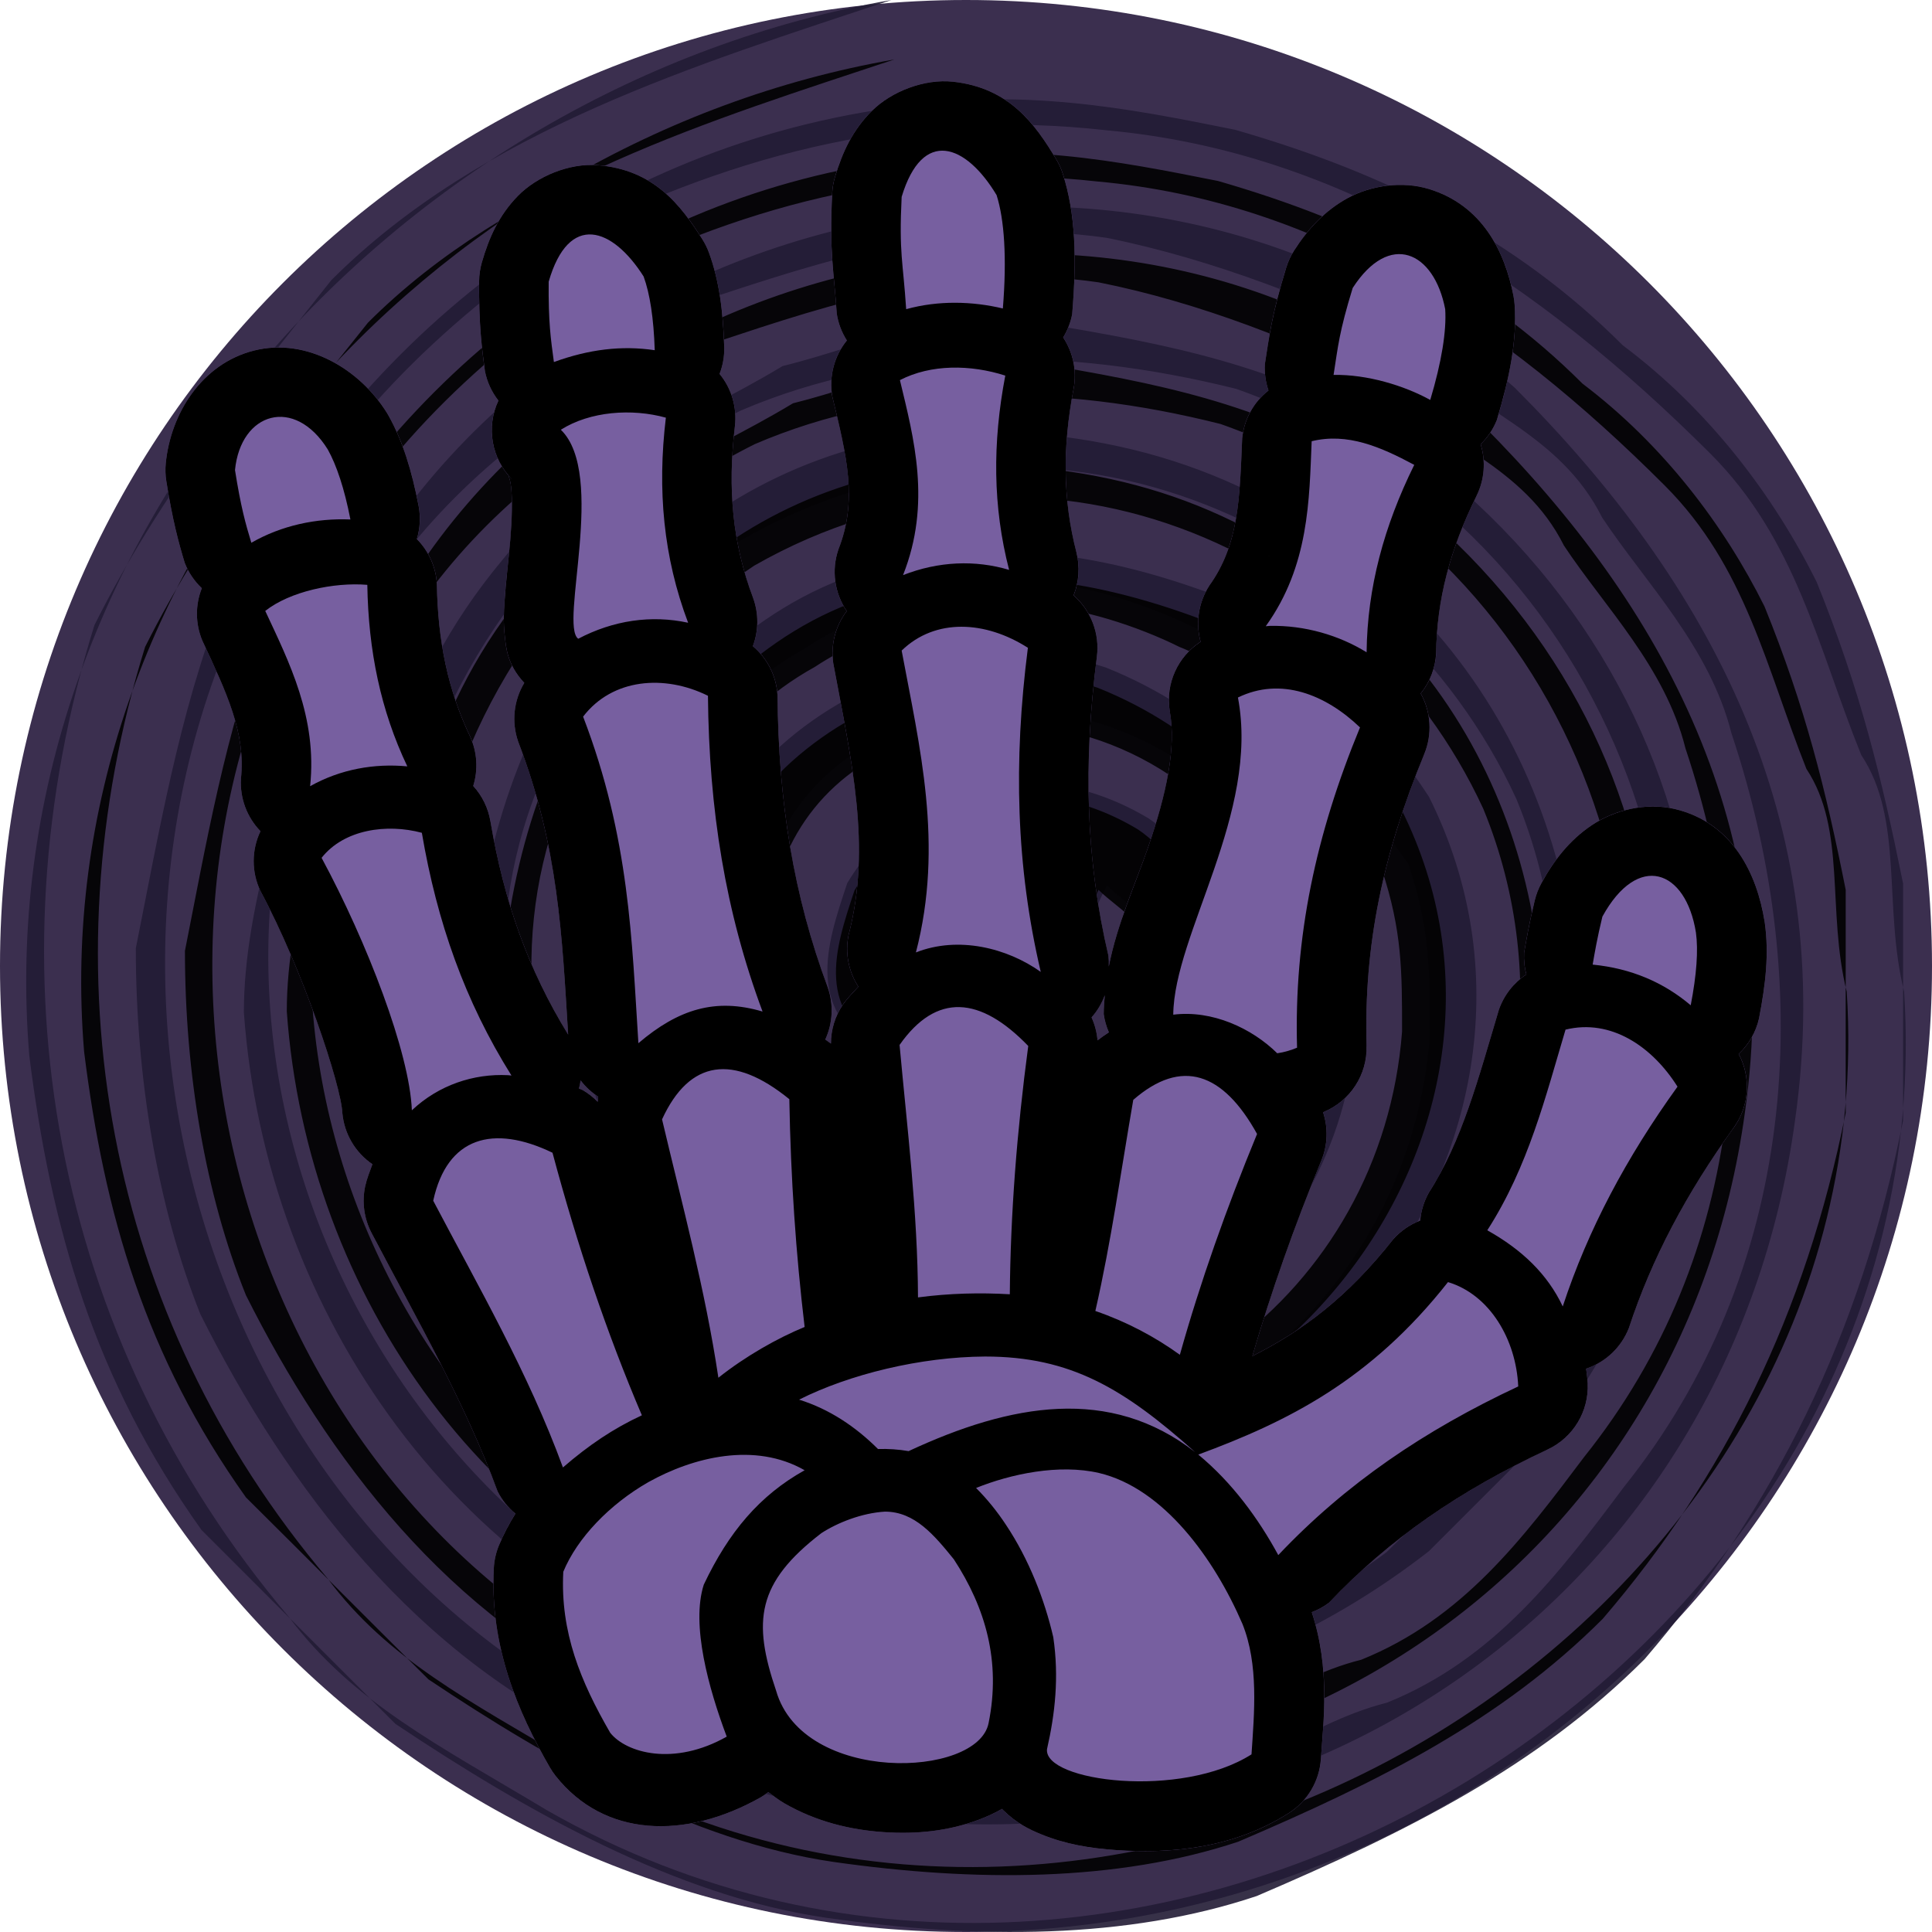 <svg height="500" viewBox="0 0 500 500" width="500" xmlns="http://www.w3.org/2000/svg" xmlns:xlink="http://www.w3.org/1999/xlink"><filter id="a" color-interpolation-filters="sRGB" height="1.091" width="1.101" x="-.051" y="-.046"><feGaussianBlur stdDeviation="8.724"/></filter><g transform="translate(-500)"><path d="m926.777 73.223c45.241 45.241 73.223 107.741 73.223 176.777 0 69.036-27.982 131.536-73.223 176.777-45.241 45.241-107.741 73.223-176.777 73.223-69.036 0-131.536-27.982-176.777-73.223-45.241-45.241-73.223-107.741-73.223-176.777 0-69.036 27.982-131.536 73.223-176.777 45.241-45.241 107.741-73.223 176.777-73.223 69.036 0 131.536 27.982 176.777 73.223z" fill="#3b2f4f"/><g clip-rule="evenodd"><path d="m730.649 0c-128.192 22.347-234.171 139.432-223.064 273.244 5.62 44.559 16.726 83.632 44.559 122.706l50.179 50.179c33.453 22.347 72.526 44.559 111.465 50.179 39.073 5.62 78.012 5.62 111.465-5.62 39.073-16.726 72.526-33.453 100.359-61.286 33.453-39.073 55.8-83.632 66.906-139.432v-61.286c-5.62-27.833-11.106-50.179-22.347-78.012-11.106-22.347-27.833-44.559-50.179-61.286-27.833-27.833-61.286-44.559-100.359-55.8-27.833-5.62-55.8-11.106-89.253-5.62-78.012 11.106-139.432 61.286-172.885 128.192-11.106 27.833-16.726 61.286-22.347 89.253 0 33.453 5.62 66.906 16.726 94.739 22.347 44.559 55.8 89.253 105.979 111.465 16.726 5.62 33.453 11.106 55.8 16.726 122.706 22.347 234.171-55.8 250.897-178.371 11.106-78.012-22.347-139.432-72.526-189.612-100.359-89.253-267.624-44.559-312.183 78.012-5.62 27.833-16.726 55.8-16.726 83.632 5.62 78.012 55.8 150.538 133.812 172.885 61.286 16.726 122.706 5.62 172.885-33.453 11.106-11.106 22.347-22.347 33.453-33.453 61.286-83.632 44.559-195.098-44.559-256.517-27.833-16.726-55.8-22.347-89.253-27.833-22.347-5.62-44.559 5.62-66.906 11.106-27.833 16.726-50.179 22.347-72.526 50.179-27.833 33.453-33.453 66.906-39.073 105.979 0 55.8 27.833 117.085 83.632 144.918 78.012 44.559 183.991 11.106 223.064-72.526 22.347-55.8 11.106-128.192-39.073-172.885-33.453-27.833-66.906-39.073-111.465-39.073-66.906 5.62-111.465 55.8-122.706 122.706-11.106 72.526 33.453 139.432 105.979 150.538 100.359 16.726 183.991-89.253 139.432-178.371-11.106-16.726-27.833-39.073-50.179-50.179-27.833-11.106-55.8-16.726-83.632-11.106-33.453 5.62-55.8 27.833-72.526 50.179-16.726 27.833-16.726 55.8-11.106 83.632 11.106 33.453 39.073 61.286 72.526 72.526 44.559 16.726 89.253-5.62 111.465-39.073 33.453-55.8 5.62-117.085-50.179-139.432-50.179-16.726-122.706 27.833-105.979 89.253 5.62 16.726 11.106 39.073 27.833 50.179 22.347 16.727 50.179 16.727 72.526 11.106 22.347-11.106 39.073-33.453 39.073-61.286-5.62-16.726-5.62-39.073-22.347-50.179-13.916-8.363-29.238-11.14-43.171-8.347-13.933 2.793-26.478 11.157-34.841 25.073-5.62 16.726-11.106 33.453 9.501 44.827 41.749-49.109 35.326.401 29.84-16.459v5.62c16.726-5.62 22.347-22.347 27.833-33.453 5.62 5.62 16.726 11.106 16.726 22.347 11.106 39.073-27.833 72.526-66.906 61.286-33.453-11.106-44.559-50.179-39.073-83.632 5.62-22.347 22.347-39.073 50.179-44.559 33.453-5.62 66.906 11.106 83.632 39.073 16.726 27.833 16.726 50.179 0 78.012-33.453 55.8-105.979 55.8-150.538 11.106-33.453-44.559-22.347-117.085 27.833-144.918 16.726-11.106 39.073-16.726 61.286-16.726 11.106 0 27.833 5.62 39.073 11.106 27.833 11.106 39.073 39.073 55.8 61.286 5.62 16.726 5.62 27.833 5.62 44.559-5.62 72.526-72.526 122.706-144.918 105.979-83.632-22.347-122.706-122.706-72.526-195.098 11.106-16.726 22.347-27.833 39.073-39.073 78.012-44.559 167.265-5.62 200.718 66.906 39.073 94.739-39.073 206.338-139.432 200.718-27.833-5.62-55.8-5.62-78.012-22.347-22.347-11.106-27.833-27.833-39.073-39.073-66.906-78.012-33.453-195.098 55.8-239.791 39.073-16.726 83.632-16.726 128.192-5.62 94.739 33.453 139.432 144.918 94.739 234.171-11.106 27.833-33.453 44.559-55.8 66.906-22.347 16.726-50.179 27.833-78.012 33.453-44.559 5.62-89.253-5.62-128.192-27.833-94.739-66.906-117.085-211.824-22.347-289.97 16.727-11.106 27.833-33.453 50.179-39.073 33.453-11.106 66.906-22.347 105.979-16.726 27.833 5.62 55.8 16.726 78.012 27.833 16.726 16.726 39.073 22.347 50.179 44.559 11.106 16.726 27.833 33.453 33.453 55.8 22.347 66.906 16.726 139.432-27.833 195.098-16.726 22.347-33.453 44.559-61.286 55.8-22.347 5.62-39.073 22.347-61.286 22.347-39.073 0-83.632 5.62-122.706-11.106-117.085-44.559-167.265-195.098-105.979-306.697 16.727-33.453 44.559-61.286 78.012-83.632 44.559-22.347 89.253-33.453 139.432-27.833 61.286 5.62 111.465 39.073 156.159 83.632 22.347 22.347 27.833 50.179 39.073 78.012 11.106 16.727 5.62 39.073 11.106 61.286 11.106 172.885-195.098 301.077-351.256 211.824-27.833-16.726-50.179-27.833-66.906-50.179-61.286-72.526-78.012-167.265-50.179-256.517 16.726-33.453 39.073-61.286 61.286-89.253 39.073-39.073 94.739-55.8 144.918-72.526" fill="#221b35" opacity=".9"/><path d="m731.451 15.388c-120.565 21.008-220.121 131.002-209.683 256.785 5.219 41.883 15.79 78.681 41.883 115.346 15.79 15.656 31.446 31.446 47.236 47.102 31.446 21.009 68.11 41.883 104.775 47.236 36.664 5.219 73.329 5.219 104.775-5.219 36.664-15.656 68.11-31.446 94.337-57.673 31.446-36.664 52.454-78.681 62.892-131.002v-57.673c-5.219-26.227-10.437-47.236-21.009-73.329-10.437-21.008-26.227-41.883-47.102-57.673-26.227-26.227-57.673-41.883-94.337-52.454-26.227-5.219-52.454-10.437-83.9-5.219-73.329 10.437-131.002 57.673-162.448 120.565-10.437 26.227-15.79 57.673-21.008 83.9 0 31.446 5.219 62.892 15.79 89.119 21.008 41.883 52.454 83.9 99.556 104.775 15.79 5.219 31.446 10.437 52.454 15.656 115.346 21.008 220.121-52.454 235.91-167.666 10.437-73.329-21.008-131.002-68.11-178.237-94.337-83.9-251.566-41.883-293.45 73.329-5.219 26.227-15.79 52.454-15.79 78.681 5.219 73.329 52.454 141.573 125.783 162.448 57.673 15.79 115.346 5.219 162.448-31.446 10.437-10.437 21.008-21.008 31.446-31.446 57.673-78.681 41.883-183.456-41.883-241.129-26.227-15.79-52.454-21.008-83.9-26.227-21.008-5.219-41.883 5.219-62.892 10.437-26.227 15.79-47.236 21.008-68.11 47.102-26.227 31.446-31.446 62.892-36.664 99.556 0 52.454 26.227 110.127 78.681 136.221 73.329 41.883 173.019 10.437 209.683-68.11 21.008-52.454 10.437-120.565-36.664-162.448-31.446-26.227-62.892-36.664-104.775-36.664-62.892 5.219-104.775 52.454-115.346 115.346-10.437 68.11 31.446 131.002 99.556 141.573 94.337 15.656 173.019-83.9 131.002-167.666-10.437-15.79-26.227-36.664-47.102-47.236-26.227-10.437-52.454-15.656-78.681-10.437-31.446 5.219-52.454 26.227-68.11 47.236-15.79 26.227-15.79 52.454-10.437 78.681 10.437 31.446 36.664 57.673 68.11 68.11 41.883 15.79 83.9-5.219 104.775-36.664 31.446-52.454 5.219-110.127-47.102-131.002-47.236-15.79-115.346 26.227-99.556 83.9 5.219 15.656 10.437 36.664 26.227 47.236 21.008 15.79 47.102 15.79 68.11 10.437 21.008-10.437 36.664-31.446 36.664-57.673-5.219-15.79-5.219-36.664-21.008-47.236-13.114-7.895-27.532-10.504-40.629-7.861-13.097 2.643-24.872 10.538-32.7 23.651-5.219 15.656-10.437 31.446 8.965 42.151 39.207-46.7 33.052-.268 27.967-16.057v5.219c15.79-5.219 21.008-21.008 26.227-31.446 5.219 5.219 15.656 10.437 15.656 21.008 10.437 36.664-26.227 68.11-62.892 57.673-31.446-10.437-41.883-47.236-36.664-78.681 5.219-21.008 21.008-36.664 47.102-41.883 31.446-5.219 62.892 10.437 78.681 36.664 15.656 26.227 15.656 47.236 0 73.329-31.446 52.454-99.556 52.454-141.573 10.437-31.446-41.883-21.008-110.127 26.227-136.221 15.79-10.437 36.664-15.656 57.673-15.656 10.437 0 26.227 5.219 36.664 10.437 26.227 10.437 36.664 36.664 52.454 57.673 5.219 15.79 5.219 26.227 5.219 41.883-5.219 68.11-68.11 115.346-136.221 99.556-78.681-21.008-115.346-115.346-68.11-183.456 10.437-15.656 21.008-26.227 36.664-36.664 73.329-41.883 157.229-5.219 188.675 62.892 36.664 89.119-36.664 193.893-131.002 188.675-26.227-5.219-52.454-5.219-73.329-21.008-21.008-10.437-26.227-26.227-36.664-36.664-62.892-73.329-31.446-183.456 52.454-225.339 36.664-15.79 78.681-15.79 120.565-5.219 89.119 31.446 131.002 136.221 89.119 220.121-10.437 26.227-31.446 41.883-52.454 62.892-21.008 15.79-47.236 26.227-73.329 31.446-41.883 5.219-83.9-5.219-120.565-26.227-89.119-62.892-110.127-199.112-21.008-272.575 15.656-10.437 26.227-31.446 47.102-36.664 31.446-10.437 62.892-21.008 99.556-15.656 26.227 5.219 52.454 15.656 73.329 26.227 15.656 15.79 36.664 21.008 47.102 41.883 10.437 15.79 26.227 31.446 31.446 52.454 21.008 62.892 15.79 131.002-26.227 183.456-15.79 21.008-31.446 41.883-57.673 52.454-21.008 5.219-36.664 21.008-57.673 21.008-36.664 0-78.681 5.219-115.346-10.437-110.127-41.883-157.229-183.456-99.556-288.231 15.79-31.446 41.883-57.673 73.329-78.681 41.883-21.008 83.9-31.446 131.002-26.227 57.673 5.219 104.775 36.664 146.792 78.681 21.009 21.008 26.227 47.102 36.664 73.329 10.437 15.79 5.219 36.664 10.437 57.673 10.437 162.448-183.456 283.012-330.248 199.112-26.227-15.656-47.236-26.227-62.892-47.236-57.673-68.11-73.329-157.229-47.236-241.129 15.79-31.446 36.664-57.673 57.673-83.9 36.664-36.664 89.119-52.454 136.221-68.11" opacity=".9"/></g></g><g stroke-linecap="round" stroke-linejoin="round"><path d="m246.607 21.141c-7.323-.786-15.848 2.501-20.908 7.502s-7.684 10.788-9.588 17.115a18.002 18.002 0 0 0 -.742 4.309c-.766 15.71.435 19.618 1.186 31.119a18.002 18.002 0 0 0 2.617 6.93 18.002 18.002 0 0 0 -3.777 14.459c3.697 15.409 6.65 26.832 1.578 39.635a18.002 18.002 0 0 0 2.166 15.947 18.002 18.002 0 0 0 -3.488 13.506c4.732 25.423 9.941 47.359 3.969 70.289a18.002 18.002 0 0 0 2.525 13.4c-1.426 1.541-2.896 3.062-4.07 4.734a18.002 18.002 0 0 0 -3.025 9.996c-.471-.377-.987-.69-1.467-1.057a18.002 18.002 0 0 0 .631-13.525c-8.827-23.676-12.741-47.793-12.996-75.598a18.002 18.002 0 0 0 -6.373-12.676 18.002 18.002 0 0 0 .082-12.418c-5.299-14.032-6.697-28.208-4.729-44.562a18.002 18.002 0 0 0 -3.975-13.482 18.002 18.002 0 0 0 1.215-6.717c-.307-9.411-1.232-17.235-3.975-24.699a18.002 18.002 0 0 0 -1.688-3.42c-5.588-8.828-12.555-18.061-27.162-19.182-7.304-.56-15.62 2.886-20.564 7.938s-7.512 10.867-9.348 17.234a18.002 18.002 0 0 0 -.703 4.834c-.096 11.371.719 17.451 1.51 23.338a18.002 18.002 0 0 0 3.486 7.58 18.002 18.002 0 0 0 3.623 20.469c-1.797-1.742-.702-1.366-.342 1.881s.232 8.401-.217 13.738-1.16 10.793-1.496 16.102c-.168 2.654-.311 5.205.068 8.592.31 2.769.47 7.39 5.057 12.268a18.002 18.002 0 0 0 -1.584 15.201c10.436 27.18 11.347 50.237 12.936 75.824-10.343-16.823-16.574-34.385-20.119-55.234a18.002 18.002 0 0 0 -4.445-9.105 18.002 18.002 0 0 0 -.812-12.809c-5.684-11.932-8.364-24.581-8.602-39.523a18.002 18.002 0 0 0 -5.178-11.568 18.002 18.002 0 0 0 .475-8.502c-1.794-9.231-4.078-16.742-7.775-23.396a18.002 18.002 0 0 0 -.436-.742c-7.025-11.331-20.755-19.553-34.352-16.158s-21.637 16.356-22.893 29.201a18.002 18.002 0 0 0 .139 4.576c1.628 10.245 3.198 15.992 4.783 21.213a18.002 18.002 0 0 0 4.412 6.527 18.002 18.002 0 0 0 .094 13.484c6.333 13.598 11.292 23.94 10.027 35.861a18.002 18.002 0 0 0 5.055 13.535 18.002 18.002 0 0 0 -.029 15.445c10.902 20.223 20.942 50.463 21.223 57.514a18.002 18.002 0 0 0 7.781 13.232c-.674 1.869-1.444 3.719-1.859 5.629a18.002 18.002 0 0 0 1.66 12.205c12.02 22.848 24.294 44.172 32.598 66.84a18.002 18.002 0 0 0 4.6 5.766c-1.603 2.596-3.06 5.3-4.248 8.182a18.002 18.002 0 0 0 -1.336 5.932c-1.046 20.217 6.185 37.156 14.543 51.609a18.002 18.002 0 0 0 1.48 2.176c12.511 15.775 33.373 16.642 53.117 5.471a18.002 18.002 0 0 0 1.896-1.309c1.37 1.014 2.731 2.069 4.145 2.885 8.315 4.799 17.159 6.884 25.697 7.467s16.78-.266 24.688-3.229c1.927-.722 3.968-1.646 5.986-2.787.092.095.184.244.275.334 3.475 3.408 6.72 4.972 9.854 6.252 6.267 2.559 12.589 3.62 19.551 4.088 13.924.935 30.006-.371 44.508-9.586a18.002 18.002 0 0 0 8.307-13.994c.642-9.629 2.471-23.259-2.352-38.002a18.002 18.002 0 0 0 4.395-2.393c15.757-16.651 33.838-29.027 56.664-39.725a18.002 18.002 0 0 0 10.346-17.098c-.056-1.264-.264-2.529-.408-3.795a18.002 18.002 0 0 0 11.045-10.482c5.926-18.022 14.843-34.828 27.203-51.98a18.002 18.002 0 0 0 1.223-18.994 18.002 18.002 0 0 0 5.268-9.174c1.742-9.02 2.599-16.74 1.51-24.672a18.002 18.002 0 0 0 -.057-.385c-1.963-12.319-8.235-25.628-23.285-29.178-7.525-1.775-15.705.351-21.447 4.207s-9.756 9.024-13.037 15.008a18.002 18.002 0 0 0 -1.713 4.422c-1.476 6.099-2.227 10.471-2.766 13.611a18.002 18.002 0 0 0 .584 5.59 18.002 18.002 0 0 0 -7.111 9.135c-5.305 17.775-9.539 34.001-18.129 47.322a18.002 18.002 0 0 0 -2.238 7.229 18.002 18.002 0 0 0 -6.941 4.795c-11.896 15.096-23.513 23.743-36.488 30.285 4.87-16.621 10.716-33.29 17.859-50.627a18.002 18.002 0 0 0 .441-12.492c.036-.015.084-.026.119-.041a18.002 18.002 0 0 0 11.139-17.15c-.734-26.031 4.247-49.594 14.938-75.521a18.002 18.002 0 0 0 -.941-15.656 18.002 18.002 0 0 0 4.01-10.451c.148-13.767 3.596-26.828 10.467-40.729a18.002 18.002 0 0 0 1.041-13.309 18.002 18.002 0 0 0 4.205-6.299c3.335-11.117 5.197-20.443 4.592-29.82a18.002 18.002 0 0 0 -.289-2.25c-2.21-11.456-8.055-23.469-21.887-27.695-6.916-2.113-14.993-.937-20.984 2.33s-10.322 8.027-13.869 13.525a18.002 18.002 0 0 0 -2.08 4.475c-3.745 12.196-4.429 17.983-5.527 24.998a18.002 18.002 0 0 0 .93 6.816 18.002 18.002 0 0 0 -6.801 12.383c-.653 15.684-.886 27.51-8.514 38.127a18.002 18.002 0 0 0 -2.244 14.527 18.002 18.002 0 0 0 -8.021 17.781c1.816 9.572-.922 21.864-5.518 35.248-3.409 9.928-8.008 19.771-10.227 31.016a18.002 18.002 0 0 0 -.076-2.717c-5.854-24.984-6.569-49.628-3.002-77.486a18.002 18.002 0 0 0 -6.035-15.852 18.002 18.002 0 0 0 .75-11.096c-3.515-13.611-3.665-27.082-.738-42.404a18.002 18.002 0 0 0 -2.701-13.254 18.002 18.002 0 0 0 2.33-6.02c1.195-14.533.883-25.951-2.41-36.281a18.002 18.002 0 0 0 -1.713-3.793c-5.451-9.088-12.1-18.522-26.746-20.094zm82.049 122.836c-.523 0 .21.01-.168.014-.065.001-.127-.011-.191-.01zm-42.74 113.6c-.137 1.598-.263 3.201-.277 4.865a18.002 18.002 0 0 0 1.336 4.727c-1.022.654-1.982 1.359-2.936 2.08a18.002 18.002 0 0 0 -1.545-5.941 18.002 18.002 0 0 0 3.422-5.73zm-135.65 22.041a18.002 18.002 0 0 0 4.549 4.213 18.002 18.002 0 0 0 -.131 1.32 18.002 18.002 0 0 0 -3.877-3.035c-.313-.151-.655-.249-.971-.396a18.002 18.002 0 0 0 .43-2.102zm125.059 105.025.06.092c-.01-.015-.023-.029-.033-.045-.01-.015-.017-.032-.027-.047zm8.4 15.664c6.757 4.084 16.028 15.085 21.162 26.854 1.201 3.11 1.453 8.38 1.395 14.367-4.623 1.027-10.104 1.675-14.838 1.357-.263-.018-.441-.073-.699-.096.685-6.817.784-14.053-.35-21.725a18.002 18.002 0 0 0 -.271-1.426c-1.469-6.345-3.607-12.877-6.398-19.332zm-55.525 9.361c.785.723 2.211 2.307 4.012 4.475 5.03 7.89 7.224 15.017 6.498 23.498-1.989.427-4.625.789-7.58.588-3.994-.272-7.941-1.451-10.15-2.727-2.21-1.276-2.525-1.879-2.816-2.898a18.002 18.002 0 0 0 -.264-.84c-2.632-7.742-2.593-10.994-2.311-12.113.269-1.065 1.258-3.267 7.16-7.945 1.223-.712 3.49-1.528 5.451-2.037zm-44.646 32.844c.006.02.018.036.023.057.086.259.151.525.238.783zm89.961 6.859-.027.145c.007-.033.007-.066.014-.1.003-.016.011-.029.014-.045z" fill="#775fa0" filter="url(#a)"/><path d="m246.607 21.141c-7.323-.786-15.848 2.501-20.908 7.502s-7.684 10.788-9.588 17.115c-.422 1.401-.671 2.848-.742 4.309-.766 15.71.435 19.618 1.186 31.119.383 2.466 1.274 4.826 2.617 6.93-3.295 4.045-4.673 9.32-3.777 14.459 3.697 15.409 6.65 26.832 1.578 39.635-1.827 5.361-1.024 11.268 2.166 15.947-2.931 3.85-4.188 8.718-3.488 13.506 4.732 25.423 9.941 47.359 3.969 70.289-.948 4.625-.041 9.438 2.525 13.4-1.426 1.541-2.896 3.062-4.07 4.734-1.974 2.96-3.027 6.438-3.025 9.996-.471-.377-.987-.69-1.467-1.057 1.962-4.255 2.189-9.107.631-13.525-8.827-23.676-12.741-47.793-12.996-75.598-.3-4.92-2.603-9.501-6.373-12.676 1.499-3.999 1.528-8.4.082-12.418-5.299-14.032-6.697-28.208-4.729-44.562.557-4.847-.877-9.713-3.975-13.482.83-2.141 1.242-4.421 1.215-6.717-.307-9.411-1.232-17.235-3.975-24.699-.44-1.197-1.006-2.343-1.688-3.42-5.588-8.828-12.555-18.061-27.162-19.182-7.304-.56-15.62 2.886-20.564 7.938s-7.512 10.867-9.348 17.234c-.453 1.572-.689 3.198-.703 4.834-.096 11.371.719 17.451 1.51 23.338.552 2.765 1.747 5.361 3.486 7.58-3.252 6.901-1.8 15.103 3.623 20.469-1.797-1.742-.702-1.366-.342 1.881s.232 8.401-.217 13.738-1.16 10.793-1.496 16.102c-.168 2.654-.311 5.205.068 8.592.31 2.769.47 7.39 5.057 12.268-2.76 4.58-3.34 10.15-1.584 15.201 10.436 27.18 11.347 50.237 12.936 75.824-10.343-16.823-16.574-34.385-20.119-55.234-.579-3.398-2.122-6.559-4.445-9.105 1.312-4.224 1.023-8.784-.812-12.809-5.684-11.932-8.364-24.581-8.602-39.523-.267-4.356-2.107-8.467-5.178-11.568.836-2.755.999-5.671.475-8.502-1.794-9.231-4.078-16.742-7.775-23.396-.139-.251-.284-.498-.436-.742-7.025-11.331-20.755-19.553-34.352-16.158s-21.637 16.356-22.893 29.201c-.149 1.525-.102 3.063.139 4.576 1.628 10.245 3.198 15.992 4.783 21.213.971 2.475 2.477 4.704 4.412 6.527-1.717 4.337-1.683 9.171.094 13.484 6.333 13.598 11.292 23.94 10.027 35.861-.279 5.02 1.554 9.927 5.055 13.535-2.33 4.882-2.341 10.554-.029 15.445 10.902 20.223 20.942 50.463 21.223 57.514.489 5.351 3.343 10.204 7.781 13.232-.674 1.869-1.444 3.719-1.859 5.629-.899 4.137-.311 8.459 1.66 12.205 12.02 22.848 24.294 44.172 32.598 66.84 1.119 2.219 2.685 4.182 4.6 5.766-1.603 2.596-3.06 5.3-4.248 8.182-.778 1.887-1.23 3.893-1.336 5.932-1.046 20.217 6.185 37.156 14.543 51.609.44.76.935 1.488 1.48 2.176 12.511 15.775 33.373 16.642 53.117 5.471.659-.395 1.293-.832 1.896-1.309 1.37 1.014 2.731 2.069 4.145 2.885 8.315 4.799 17.159 6.884 25.697 7.467s16.78-.266 24.688-3.229c1.927-.722 3.968-1.646 5.986-2.787.092.095.184.244.275.334 3.475 3.408 6.72 4.972 9.854 6.252 6.267 2.559 12.589 3.62 19.551 4.088 13.924.935 30.006-.371 44.508-9.586 4.84-3.075 7.925-8.273 8.307-13.994.642-9.629 2.471-23.259-2.352-38.002 1.569-.589 3.048-1.394 4.395-2.393 15.757-16.651 33.838-29.027 56.664-39.725 6.586-3.086 10.668-9.832 10.346-17.098-.056-1.264-.264-2.529-.408-3.795 5.051-1.688 9.095-5.527 11.045-10.482 5.926-18.022 14.843-34.828 27.203-51.98 3.995-5.581 4.469-12.947 1.223-18.994 2.635-2.461 4.47-5.657 5.268-9.174 1.742-9.02 2.599-16.74 1.51-24.672-.018-.128-.036-.257-.057-.385-1.963-12.319-8.235-25.628-23.285-29.178-7.525-1.775-15.705.351-21.447 4.207s-9.756 9.024-13.037 15.008c-.763 1.392-1.339 2.879-1.713 4.422-1.476 6.099-2.227 10.471-2.766 13.611-.099 1.882.098 3.769.584 5.59-3.312 2.179-5.811 5.39-7.111 9.135-5.305 17.775-9.539 34.001-18.129 47.322-1.25 2.224-2.013 4.688-2.238 7.229-2.661 1.026-5.04 2.669-6.941 4.795-11.896 15.096-23.513 23.743-36.488 30.285 4.87-16.621 10.716-33.29 17.859-50.627 1.635-3.978 1.791-8.409.441-12.492.036-.015.084-.026.119-.041 6.915-2.848 11.349-9.675 11.139-17.15-.734-26.031 4.247-49.594 14.938-75.521 2.096-5.088 1.749-10.856-.941-15.656 2.413-2.969 3.818-6.63 4.01-10.451.148-13.767 3.596-26.828 10.467-40.729 2.04-4.139 2.412-8.903 1.041-13.309 1.832-1.778 3.266-3.925 4.205-6.299 3.335-11.117 5.197-20.443 4.592-29.82-.049-.755-.145-1.507-.289-2.25-2.21-11.456-8.055-23.469-21.887-27.695-6.916-2.113-14.993-.937-20.984 2.33s-10.322 8.027-13.869 13.525c-.895 1.389-1.595 2.895-2.08 4.475-3.745 12.196-4.429 17.983-5.527 24.998-.131 2.311.184 4.625.93 6.816-3.86 3.028-6.316 7.501-6.801 12.383-.653 15.684-.886 27.51-8.514 38.127-2.781 4.303-3.597 9.586-2.244 14.527-5.932 3.839-9.069 10.794-8.021 17.781 1.816 9.572-.922 21.864-5.518 35.248-3.409 9.928-8.008 19.771-10.227 31.016.043-.906.018-1.814-.076-2.717-5.854-24.984-6.569-49.628-3.002-77.486.76-5.96-1.504-11.906-6.035-15.852 1.415-3.527 1.677-7.411.75-11.096-3.515-13.611-3.665-27.082-.738-42.404.857-4.601-.112-9.355-2.701-13.254 1.133-1.85 1.922-3.889 2.33-6.02 1.195-14.533.883-25.951-2.41-36.281-.422-1.326-.997-2.599-1.713-3.793-5.451-9.088-12.1-18.522-26.746-20.094zm82.049 122.836c-.523 0 .21.01-.168.014-.065.001-.127-.011-.191-.01zm-42.74 113.6c-.137 1.598-.263 3.201-.277 4.865.227 1.629.677 3.219 1.336 4.727-1.022.654-1.982 1.359-2.936 2.08-.171-2.054-.694-4.064-1.545-5.941 1.488-1.68 2.648-3.624 3.422-5.73zm-135.65 22.041c1.261 1.657 2.8 3.082 4.549 4.213-.06.438-.103.879-.131 1.32-1.147-1.185-2.452-2.206-3.877-3.035-.313-.151-.655-.249-.971-.396.185-.691.328-1.393.43-2.102z"/><path d="m233.347 50.944c-.72 14.76.36 16.65 1.17 29.07 8.37-2.313 17.19-2.052 25.02-.18 1.08-13.14.36-23.13-1.62-29.34-7.92-13.203-19.17-17.496-24.57.45zm-91.35 21.96c-.09 10.62.54 14.76 1.35 20.79 9.09-3.303 17.55-4.329 26.1-3.06-.27-8.28-1.26-14.67-2.88-19.08-8.01-12.654-19.35-16.758-24.57 1.35zm208.08 1.62c-3.51 11.43-3.78 15.03-4.95 22.5 8.73-.153 18.27 2.763 25.02 6.48 2.97-9.9 4.23-17.91 3.87-23.49-2.88-14.931-14.4-20.277-23.94-5.49zm-117.18 23.85c3.6 15.003 8.19 31.833.81 50.463 9.18-3.6 18.72-3.96 27.45-1.35-4.23-16.38-4.32-32.85-.99-50.283-9-2.889-19.26-2.979-27.27 1.17zm-87.75 12.843c11.88 11.52-.45 50.58 4.5 54.09 9.09-4.77 18.9-6.21 28.44-4.14-6.39-16.92-8.01-34.38-5.76-53.073-8.82-2.448-19.62-1.656-27.18 3.123zm-84.33 10.44c1.53 9.63 2.7 13.77 4.23 18.81 7.83-4.5 16.83-6.39 25.641-6.03-1.557-8.01-3.591-14.04-5.841-18.09-8.604-13.878-22.563-9.702-24.03 5.31zm278.64-7.47c-.63 15.12-.63 32.22-11.88 47.88.36 0 .72-.09 1.08-.09 9-.18 17.91 2.43 25.02 6.84.18-16.74 4.5-32.67 12.33-48.51-8.73-4.68-17.28-8.37-26.55-6.12zm-270.81 43.92c6.12 13.14 13.5 27.54 11.61 45.36 7.866-4.41 16.641-5.94 25.155-5.13-6.903-14.49-10.08-29.97-10.35-46.98-8.64-.72-20.043 1.71-26.415 6.75zm164.7 10.26c4.59 24.66 10.98 50.13 3.69 78.12 10.98-4.32 23.58-1.17 32.31 5.04-6.39-27.27-7.11-54.36-3.33-83.88-10.98-7.02-23.94-7.74-32.67.72zm-82.44 17.1c12.06 31.41 12.6 58.05 14.31 84.51 10.35-8.82 19.98-11.79 32.13-8.19-9.63-25.83-13.86-52.29-14.13-81.72-11.25-5.58-24.75-4.5-32.31 5.4zm169.47-4.95c5.67 29.88-16.56 61.29-16.74 82.08 10.08-1.26 20.34 3.51 26.91 9.99 1.89-.27 3.6-.81 5.13-1.44-.81-28.71 4.86-55.17 16.29-82.89-8.91-8.55-20.52-13.14-31.59-7.74zm-237.15 41.49c11.79 21.87 22.77 50.4 23.364 65.34 6.966-6.57 16.056-9.54 24.876-9.09.36 0 .63.09.9.09-12.06-19.26-19.26-39.69-23.193-62.82-9.045-2.43-20.133-.9-25.947 6.48zm331.47 15.21c-1.35 5.58-1.98 9.27-2.52 12.42 9.99.99 18.36 4.59 25.38 10.53 1.53-7.92 1.98-14.22 1.35-18.81-2.61-16.38-15.03-20.88-24.21-4.14zm-181.89 33.21c1.98 21.69 4.68 43.29 4.77 65.34 8.1-1.08 16.2-1.26 23.76-.81.18-20.7 1.8-41.94 4.77-64.26-12.42-12.87-23.76-13.86-33.3-.27zm172.35-3.96c-5.13 17.19-9.63 35.46-20.25 51.93 9 5.04 15.57 11.34 19.53 19.71 6.57-19.98 16.47-38.52 29.7-56.88-6.57-10.44-17.28-17.64-28.98-14.76zm-233.82 23.22c5.22 22.14 11.16 44.01 14.58 66.87 7.02-5.58 15.3-10.26 22.32-13.14-2.25-18.9-3.6-38.34-3.96-58.95-14.49-11.79-25.83-10.26-32.94 5.22zm121.95-5.04c-3.15 18.18-5.67 36.54-9.81 54.63 8.1 2.79 15.39 6.66 21.87 11.34 5.31-18.9 11.97-37.71 19.98-57.15-8.82-15.93-19.53-19.71-32.04-8.82zm-181.17 26.1c11.79 22.41 24.57 44.46 33.57 69.03 6.66-5.76 13.05-10.08 20.43-13.5-9.09-21.33-16.65-43.74-23.13-67.95-15.3-7.38-27.27-4.14-30.87 12.42zm262.62 21.06c-20.07 25.47-41.49 36.09-64.62 44.64 8.73 7.2 15.57 16.56 20.7 26.01 17.46-18.45 37.71-32.22 62.1-43.65-.54-12.15-7.38-23.76-18.18-27zm-119.79 19.26c-16.74.09-35.1 4.59-48.15 11.16 7.83 2.43 14.67 7.02 20.43 12.78 2.61-.09 5.31.09 7.92.54 26.46-12.33 52.11-16.92 74.16.27-18.45-16.47-32.22-24.75-54.36-24.75zm-87.12 32.49c-10.08 5.76-18.45 14.49-22.05 23.22-.81 15.66 4.5 28.44 12.15 41.67 4.14 5.22 16.47 8.73 30.15.99-4.68-12.42-9.27-28.98-5.94-39.33 6.48-13.68 14.49-23.13 26.1-29.61-12.87-7.38-28.8-3.42-40.41 3.06zm84.78 1.53c2.88 2.88 5.49 6.12 7.74 9.54 5.94 8.91 9.99 19.35 12.24 29.07 1.53 10.35.45 19.89-1.62 28.98-.9 8.37 34.65 12.96 52.92 1.35.72-10.8 1.89-23.22-2.34-33.75-7.29-16.92-20.43-35.1-37.08-39.06-10.44-2.43-22.95.27-31.86 3.87zm-23.58 6.12c-6.03.36-12.33 2.88-16.47 5.58-16.74 12.87-17.82 22.77-11.7 40.77 6.93 24.21 52.2 22.68 54.99 8.37 3.24-15.93-.81-29.88-9-42.39-5.04-6.21-10.08-12.33-17.82-12.33z" fill="#775fa0" stroke-width="36"/></g></svg>